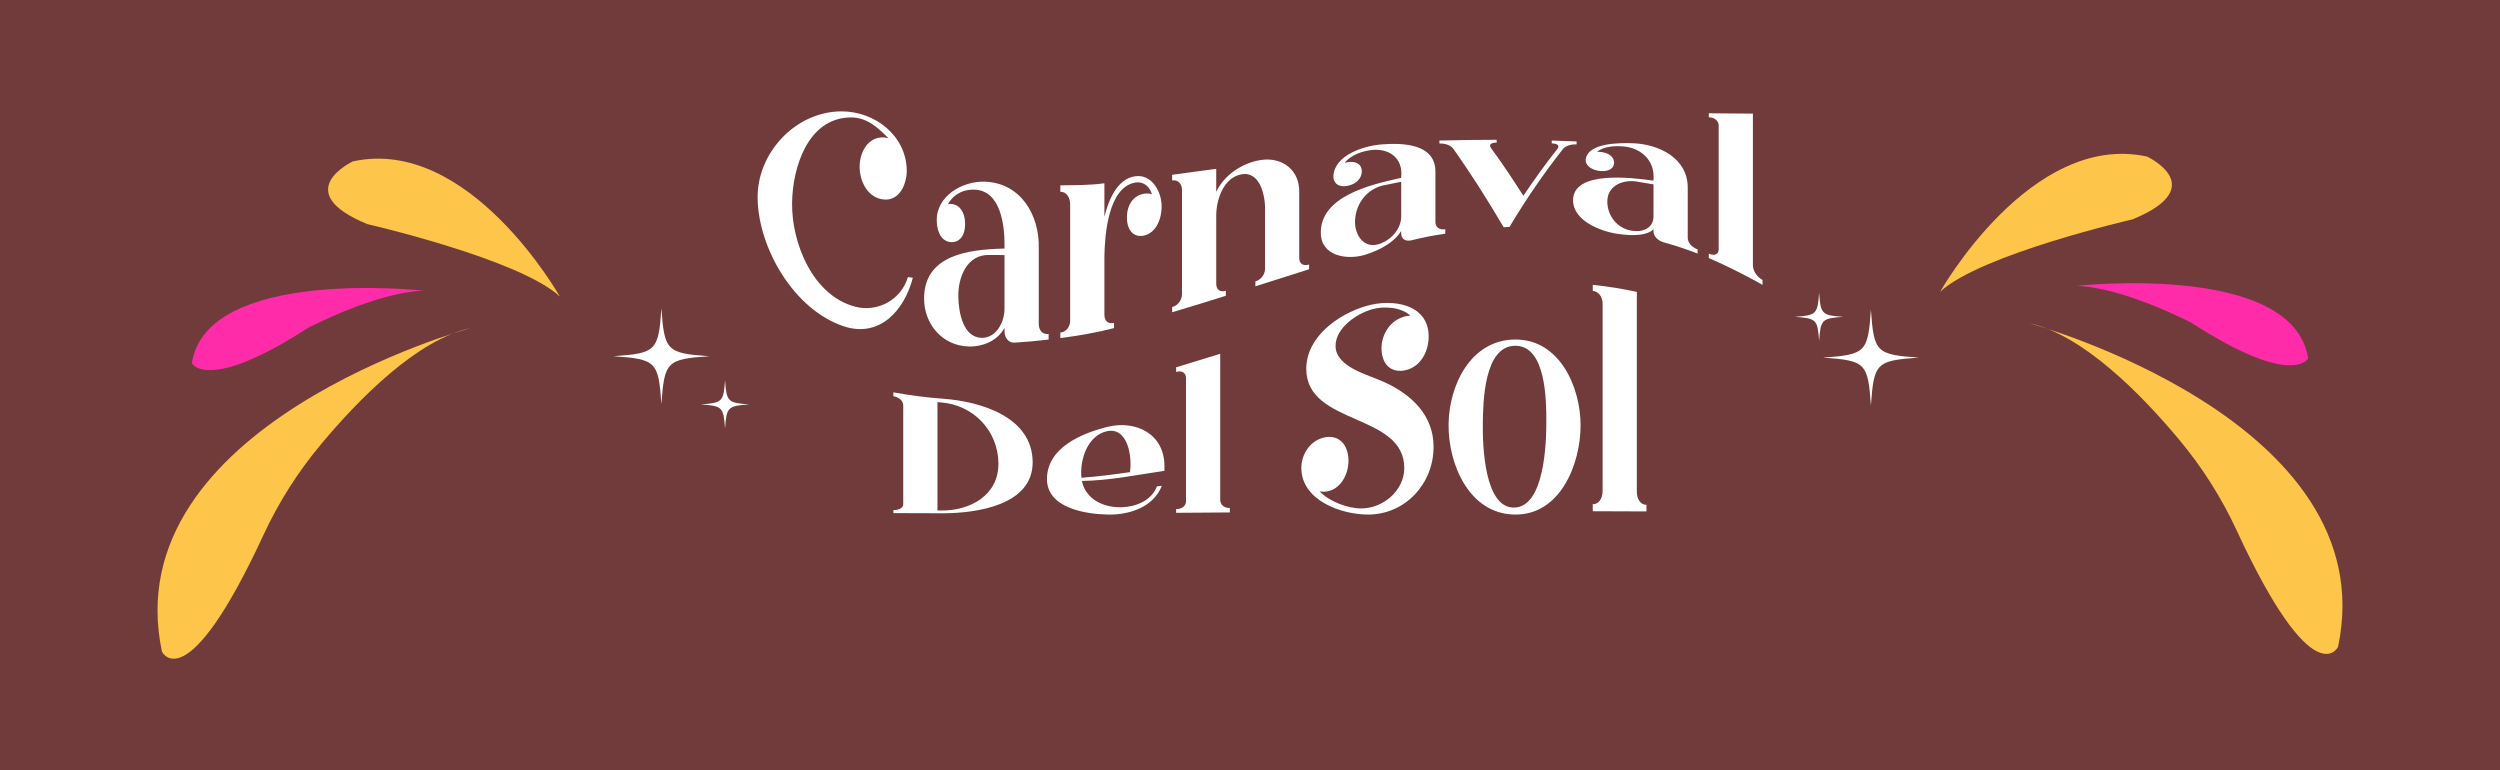 <svg width="3412" height="1051" viewBox="0 0 3412 1051" fill="none" xmlns="http://www.w3.org/2000/svg">
<rect width="3412" height="1051" fill="#713B3B"/>
<g clip-path="url(#clip0_471_661)">
<path d="M1237.53 231.868C1237.93 250.477 1227.92 274.843 1205.53 272.222C1183.93 269.698 1173.3 247.245 1173.2 227.622C1173.12 208.841 1183.93 186.904 1205.53 187.516C1207.74 187.573 1210.33 188.109 1212.56 188.625C1197.72 173.765 1182.76 159.708 1160.08 160.262C1102.1 161.678 1081.67 229.133 1081.04 276.698C1080.3 332.085 1109.45 403.69 1167.44 418.647C1197.63 426.431 1230.01 409.275 1239.11 378.196C1241.81 378.541 1243.15 378.713 1245.83 379.057C1234.41 423.523 1200.44 461.832 1151.11 445.193C1083.76 422.472 1035.06 339.085 1033.99 270.731C1033.05 208.803 1085.61 152.096 1148.56 152C1193.86 151.924 1236.49 184.877 1237.53 231.868Z" fill="white"/>
<path d="M1370.96 447.373C1361.49 465.064 1341.6 473.326 1322.32 472.886C1286.09 472.064 1260.88 442.209 1261.21 406.751C1261.72 347.844 1321.9 340.634 1368.42 339.295C1369.45 339.295 1369.95 339.295 1370.98 339.295V336.771C1371.34 309.766 1366.68 259.466 1329.38 258.796C1310.65 258.452 1298.98 268.837 1293.86 278.61C1295.14 278.247 1296.75 278.323 1298.01 278.381C1309.52 278.916 1317.21 289.741 1317.21 305.711C1317.21 321.681 1309.52 331.11 1298.01 330.44C1286.17 329.752 1278.9 318.64 1278.48 301.503C1277.66 267.498 1313.41 247.053 1343.76 247.952C1392.84 249.425 1418.95 293.28 1417.69 339.008V441.884C1417.69 451.274 1423.12 456.668 1430.81 455.826C1430.94 455.826 1431 455.807 1431.14 455.788C1431.14 458.867 1431.14 460.397 1431.14 463.438C1412.7 465.58 1403.5 466.422 1385.06 467.608C1376.74 468.143 1370.98 461.602 1370.98 452.001V447.392L1370.96 447.373ZM1370.96 348.112C1363.02 348.112 1359.06 348.112 1351.13 347.978C1319.22 346.563 1307.27 379.153 1307.92 405.603C1308.43 426.392 1314.36 460.722 1339.92 461.086C1360.04 461.354 1371.42 438.824 1370.96 420.081V348.131V348.112Z" fill="white"/>
<path d="M1561.68 264.362C1565.53 263.788 1569.35 263.999 1572.24 265.108C1567.11 249.827 1556.21 247.972 1549.52 249.138C1512.68 255.507 1507.88 319.386 1507.28 349.527V429.491C1507.28 437.944 1512.41 442.572 1520.08 440.679C1520.21 440.641 1520.27 440.641 1520.4 440.603V447.794C1496.27 454.105 1471.84 458.16 1447.13 461.449V453.914C1447.26 453.914 1447.32 453.895 1447.45 453.876C1455.14 452.919 1460.57 446.111 1460.57 437.39C1460.57 384.699 1460.57 332.009 1460.57 279.318C1460.57 268.971 1455.14 261.646 1447.45 261.78C1447.32 261.78 1447.26 261.78 1447.13 261.78V252.944C1467.06 252.638 1487.51 252.944 1507.28 250.114V295.938C1512.75 273.427 1524.52 244.146 1549.21 240.551C1571.82 237.261 1585.67 261.589 1585.38 282.206C1585.09 302.842 1575.45 318.563 1561.07 321.566C1547.62 324.378 1538.02 314.757 1538.02 296.875C1538.02 278.993 1547.3 266.542 1561.7 264.362H1561.68Z" fill="white"/>
<path d="M1673.02 396.806V403.672C1648.67 411.379 1624.25 418.934 1599.75 426.144V419.087C1599.88 419.048 1599.94 419.029 1600.07 418.991C1607.76 416.753 1613.19 409.428 1613.19 401.3C1613.19 354.099 1613.19 306.897 1613.19 259.676C1613.19 250.726 1607.76 245.103 1600.07 246.212C1599.94 246.212 1599.88 246.231 1599.75 246.25V238.562C1619.81 235.904 1639.86 233.188 1659.9 230.395V261.952C1670.96 238.237 1696.05 222.191 1720.71 218.385C1750.2 213.833 1774.19 232.384 1773.2 263.081V352.396C1773.2 359.836 1778.63 363.451 1786.32 361.06C1786.45 361.022 1786.51 361.003 1786.64 360.965V367.486C1762.18 375.136 1737.77 382.94 1713.36 390.762V384.03C1713.5 383.992 1713.56 383.972 1713.69 383.934C1721.36 381.505 1726.49 374.448 1726.49 366.798V288.25C1727.37 267.919 1720.1 233.666 1694.81 237.854C1671.11 241.794 1660.38 270.004 1659.92 293.108V387.319C1659.92 395.256 1665.05 399.254 1672.72 396.863C1672.85 396.825 1672.91 396.806 1673.04 396.767L1673.02 396.806Z" fill="white"/>
<path d="M1912.37 315.197C1901.58 332.142 1881.59 341.801 1863.73 347.5C1839.02 355.399 1802.86 349.872 1802.62 317.875C1802.19 267.346 1871.91 251.816 1909.81 243.286C1910.84 243.075 1911.34 242.98 1912.37 242.789V241.297C1915.18 214.999 1894.58 201.612 1870.77 204.882C1851.95 207.483 1840.37 215.401 1835.25 222.286C1836.53 221.808 1838.14 221.559 1839.4 221.349C1850.91 219.475 1858.6 224.275 1858.6 233.838C1858.6 243.401 1850.91 251.165 1839.4 253.613C1827.56 256.138 1819.22 250.343 1819.87 239.805C1821.63 211.863 1860.76 199.068 1885.15 197.136C1912.5 194.975 1960.02 195.032 1959.06 235.502C1959.06 258.031 1959.06 280.561 1959.06 303.11C1959.06 310.186 1964.49 314.012 1972.18 312.902C1972.32 312.902 1972.37 312.883 1972.51 312.864V318.908C1954.07 321.7 1944.87 323.479 1926.43 327.935C1918.11 329.943 1912.35 326.022 1912.35 318.697V315.197H1912.37ZM1912.37 248.048C1904.43 249.655 1900.47 250.477 1892.53 252.141C1866.86 255.717 1850.26 276.87 1849.34 301.58C1848.66 319.673 1860.61 339.506 1881.34 333.29C1898.66 328.107 1912.39 312.309 1912.39 295.211V248.048H1912.37Z" fill="white"/>
<path d="M2079.1 267.173C2093.85 245.313 2109.02 223.912 2125.51 203.333C2128.7 199.03 2126.14 195.97 2118.14 195.721C2118.01 195.721 2117.95 195.721 2117.82 195.721V191.819C2131.38 192.202 2138.17 192.45 2151.73 193.043V197.041C2151.6 197.041 2151.54 197.041 2151.41 197.041C2143.74 196.677 2136.05 199.336 2132.85 203.658C2106.23 237.625 2082.3 272.567 2060.21 309.651C2057.01 309.823 2055.4 309.938 2052.21 310.148C2030.6 273.466 2008.04 237.701 1983.41 202.969C1980.21 198.494 1972.85 195.644 1964.85 195.855C1964.72 195.855 1964.66 195.855 1964.53 195.855V191.8C1990.54 191.169 2016.58 190.806 2042.61 190.806V194.688C2042.47 194.688 2042.42 194.688 2042.28 194.688C2034.59 194.688 2031.72 197.653 2034.92 202.071C2050.55 223.204 2064.93 245.084 2079.08 267.212L2079.1 267.173Z" fill="white"/>
<path d="M2256.69 312.845C2248.36 321.011 2231.26 322.561 2208.04 319.233C2184.02 315.79 2147.41 301.14 2146.93 273.925C2146.17 231.81 2228.78 242.827 2254.12 246.174C2255.16 246.346 2255.65 246.441 2256.69 246.614V245.179C2258.77 219.035 2239.8 201.726 2215.08 199.775C2196.22 198.284 2184.69 202.778 2179.56 207.234C2180.84 207.12 2182.45 207.234 2183.71 207.33C2195.23 208.171 2202.92 213.947 2202.92 222.057C2202.92 230.166 2195.23 234.45 2183.71 233.36C2171.87 232.25 2163.34 225.403 2164.2 217.734C2166.75 194.573 2211.16 194.841 2229.49 195.549C2263.61 196.868 2303.64 215.707 2303.41 256.119C2303.41 278.897 2303.41 301.676 2303.41 324.454C2303.41 331.148 2308.85 337.325 2316.54 340.194C2316.67 340.232 2316.73 340.271 2316.86 340.309V346.085C2298.42 339.066 2289.22 336.025 2270.78 330.784C2262.46 328.413 2256.7 322.312 2256.7 315.924V312.864L2256.69 312.845ZM2256.69 251.644C2248.75 250.228 2244.79 249.559 2236.85 248.335C2217.07 243.821 2193.2 252.332 2193.66 275.703C2194.02 294.427 2206.71 311.085 2225.66 314.623C2243.45 317.932 2256.7 310.454 2256.7 295.154V251.663L2256.69 251.644Z" fill="white"/>
<path d="M2405.48 382.041V388.754C2381.51 375.251 2357.41 363.164 2332.2 352.167V346.257C2332.34 346.315 2332.39 346.334 2332.53 346.391C2340.22 349.509 2345.65 347.041 2345.65 340.175V171.47C2345.65 164.968 2340.22 160.244 2332.53 160.071C2332.39 160.071 2332.34 160.071 2332.2 160.071V154.602C2352.25 154.735 2372.31 154.908 2392.36 155.08C2392.36 224.046 2392.36 292.993 2392.36 361.959C2392.36 369.437 2397.48 377.47 2405.15 381.869C2405.29 381.945 2405.35 381.983 2405.48 382.06V382.041Z" fill="white"/>
<path d="M1287.45 700.517C1264.73 700.46 1242 700.383 1219.3 700.307V696.118C1219.43 696.118 1219.49 696.118 1219.62 696.118C1227.31 696.214 1232.74 692.963 1232.74 688.181C1232.74 643.198 1232.74 598.215 1232.74 553.233C1232.74 547.323 1227.31 542.197 1219.62 540.782C1219.49 540.763 1219.43 540.744 1219.3 540.725V535.427C1241.83 539.653 1264.59 542.561 1287.45 544.205C1338.94 548.088 1409.02 569.049 1409.37 630.652C1409.69 689.52 1333.07 700.326 1287.45 700.536V700.517ZM1279.45 548.815C1279.45 598.12 1279.45 647.425 1279.45 696.711C1281.12 696.711 1281.96 696.73 1283.6 696.75C1323.41 697.438 1363.1 676.438 1362.64 632.201C1362.18 587.486 1328.11 552.334 1283.6 549.159C1281.94 549.025 1281.12 548.968 1279.45 548.815Z" fill="white"/>
<path d="M1585.69 663.07C1573.96 692.427 1541.25 702.755 1512.41 702.277C1482.86 701.799 1428.38 693.919 1428.9 653.201C1429.43 610.532 1476.81 591.369 1510.82 582.743C1550.22 572.76 1589.95 592.306 1589.23 637.251V642.587C1552.33 647.98 1513.98 655.936 1476.58 656.395C1481.86 682.272 1507.55 693.288 1531.61 692.274C1550.51 691.49 1571.72 683.19 1578.97 663.758C1581.67 663.491 1583.01 663.338 1585.69 663.07ZM1542.17 644.365C1545.46 622.926 1539.02 581.902 1510.17 588.672C1486.97 594.123 1475.82 621.013 1475.61 644.155C1475.59 646.737 1475.61 649.51 1475.93 652.035C1498.37 650.485 1519.93 647.559 1542.17 644.365Z" fill="white"/>
<path d="M1678.48 693.269V699.37C1654.05 699.542 1629.62 699.714 1605.2 699.886V694.856C1605.33 694.856 1605.39 694.856 1605.52 694.856C1613.21 694.703 1618.64 690.343 1618.64 684.261C1618.64 628.223 1618.64 572.167 1618.64 516.129C1618.64 508.881 1613.21 505.324 1605.52 507.58C1605.39 507.619 1605.33 507.638 1605.2 507.676V501.288C1625.28 495.244 1645.33 489.105 1665.35 482.832V681.966C1665.35 688.774 1670.48 693.441 1678.15 693.288C1678.28 693.288 1678.34 693.288 1678.48 693.288V693.269Z" fill="white"/>
<path d="M1956.55 609.996C1956.48 660.086 1918.13 702.123 1867.28 702.276C1830.96 702.391 1776.18 683.075 1776.08 638.78C1776.05 619.043 1788.98 600.338 1808.72 596.8C1827.04 593.51 1840.31 606.324 1840.39 628.777C1840.47 648.132 1828.95 669.591 1808.07 671.064C1805.87 671.217 1803.59 670.93 1801.03 670.7C1814.55 684.662 1839.59 694.072 1858.31 693.919C1887.64 693.708 1916.46 669.61 1916.56 638.971C1916.79 563.445 1783.54 580.983 1782.8 504.042C1782.38 459.996 1826.37 428.688 1865.05 417.461C1899.09 407.573 1950.09 413.865 1949.84 459.728C1949.72 479.752 1938.86 500.886 1917.84 505.361C1898.75 509.416 1885.57 497.482 1885.51 475.468C1885.46 455.387 1898.02 436.682 1917.84 431.748C1920.38 431.116 1922.64 430.944 1924.88 430.753C1912.04 418.819 1887.79 417.633 1872.39 422.166C1850.76 428.554 1823.12 447.583 1822.79 471.701C1822.39 501.058 1867.36 511.367 1889.66 521.656C1926.62 538.678 1956.61 566.754 1956.53 609.996H1956.55Z" fill="white"/>
<path d="M2067.26 463.381C2128.41 462.54 2157.2 528.121 2157.18 580.62C2157.18 632.89 2129.83 703.137 2067.26 702.276C2004.75 701.416 1976.31 632.832 1977.02 578.899C1977.71 526.074 2006.8 464.203 2067.26 463.381ZM2065.98 692.752C2108.14 692.714 2110.49 603.857 2110.45 574.71C2110.41 546.787 2110.05 471.911 2068.22 471.892C2025.24 471.854 2024.11 548.91 2023.75 578.401C2023.38 607.051 2025.72 692.79 2065.98 692.752Z" fill="white"/>
<path d="M2247.08 688.984V697.992C2222.66 697.878 2198.23 697.782 2173.8 697.725V688.143C2173.94 688.143 2174 688.143 2174.13 688.143C2181.82 688.219 2187.25 680.588 2187.25 669.859C2187.25 584.808 2187.25 499.758 2187.25 414.707C2187.25 405.24 2181.82 397.877 2174.13 397.035C2174 397.035 2173.94 397.016 2173.8 396.997V388.792C2193.89 390.838 2214.24 394.071 2233.96 398.374C2233.96 489.277 2233.96 580.161 2233.96 671.064C2233.96 681.411 2239.09 688.87 2246.76 688.965C2246.89 688.965 2246.95 688.965 2247.08 688.965V688.984Z" fill="white"/>
<path d="M968.132 486.159C909.984 490.175 906.732 493.427 902.715 551.568C898.699 493.427 895.447 490.175 837.299 486.159C895.447 482.143 898.699 478.891 902.715 420.75C906.732 478.891 909.984 482.143 968.132 486.159Z" fill="white"/>
<path d="M1022.65 551.912C993.208 553.939 991.563 555.584 989.536 585.018C987.508 555.584 985.863 553.939 956.426 551.912C985.863 549.884 987.508 548.24 989.536 518.806C991.563 548.24 993.208 549.884 1022.65 551.912Z" fill="white"/>
<path d="M2515.83 432.417C2486.39 434.444 2484.74 436.089 2482.72 465.523C2480.69 436.089 2479.04 434.444 2449.61 432.417C2479.04 430.389 2480.69 428.745 2482.72 399.311C2484.74 428.745 2486.39 430.389 2515.83 432.417Z" fill="white"/>
<path d="M2618.85 488.072C2560.7 492.088 2557.45 495.34 2553.43 553.481C2549.42 495.34 2546.16 492.088 2488.02 488.072C2546.16 484.056 2549.42 480.804 2553.43 422.663C2557.45 480.804 2560.7 484.056 2618.85 488.072Z" fill="white"/>
<path d="M2647.92 398.182C2647.92 398.182 2771.41 179.063 2930.34 213.699C2930.34 213.699 3018.39 254.876 2910.66 299.342C2910.66 299.342 2702.8 347.041 2647.92 398.182Z" fill="#FDC549"/>
<path d="M2833.52 390.187C2833.52 390.187 3129.9 357.043 3150.18 489.18C3150.18 489.18 3129.5 530.166 2991.57 440.927C2991.57 440.927 2898.72 392.042 2833.54 390.187H2833.52Z" fill="#FF2BA9"/>
<path d="M2769.32 441.062C2769.32 441.062 3256.41 573.601 3190.95 882.916C3190.95 882.916 3157.6 950.887 3052.57 723.85C3031.98 679.345 3005.59 637.785 2974.18 600.127C2922.4 538.066 2842.62 456.763 2769.34 441.062H2769.32Z" fill="#FDC549"/>
<path d="M764.079 404.723C764.079 404.723 640.591 185.604 481.659 220.24C481.659 220.24 393.615 261.417 501.342 305.883C501.342 305.883 709.202 353.582 764.079 404.723Z" fill="#FDC549"/>
<path d="M578.482 396.729C578.482 396.729 282.1 363.584 261.824 495.741C261.824 495.741 282.501 536.727 420.431 447.487C420.431 447.487 513.276 398.603 578.463 396.748L578.482 396.729Z" fill="#FF2BA9"/>
<path d="M642.675 447.603C642.675 447.603 155.589 580.142 221.044 889.476C221.044 889.476 254.403 957.448 359.433 730.41C380.014 685.905 406.41 644.346 437.818 606.688C489.596 544.626 569.378 463.324 642.656 447.622L642.675 447.603Z" fill="#FDC549"/>
</g>
<defs>
<clipPath id="clip0_471_661">
<rect width="2982" height="747" fill="white" transform="translate(215 152)"/>
</clipPath>
</defs>
</svg>
